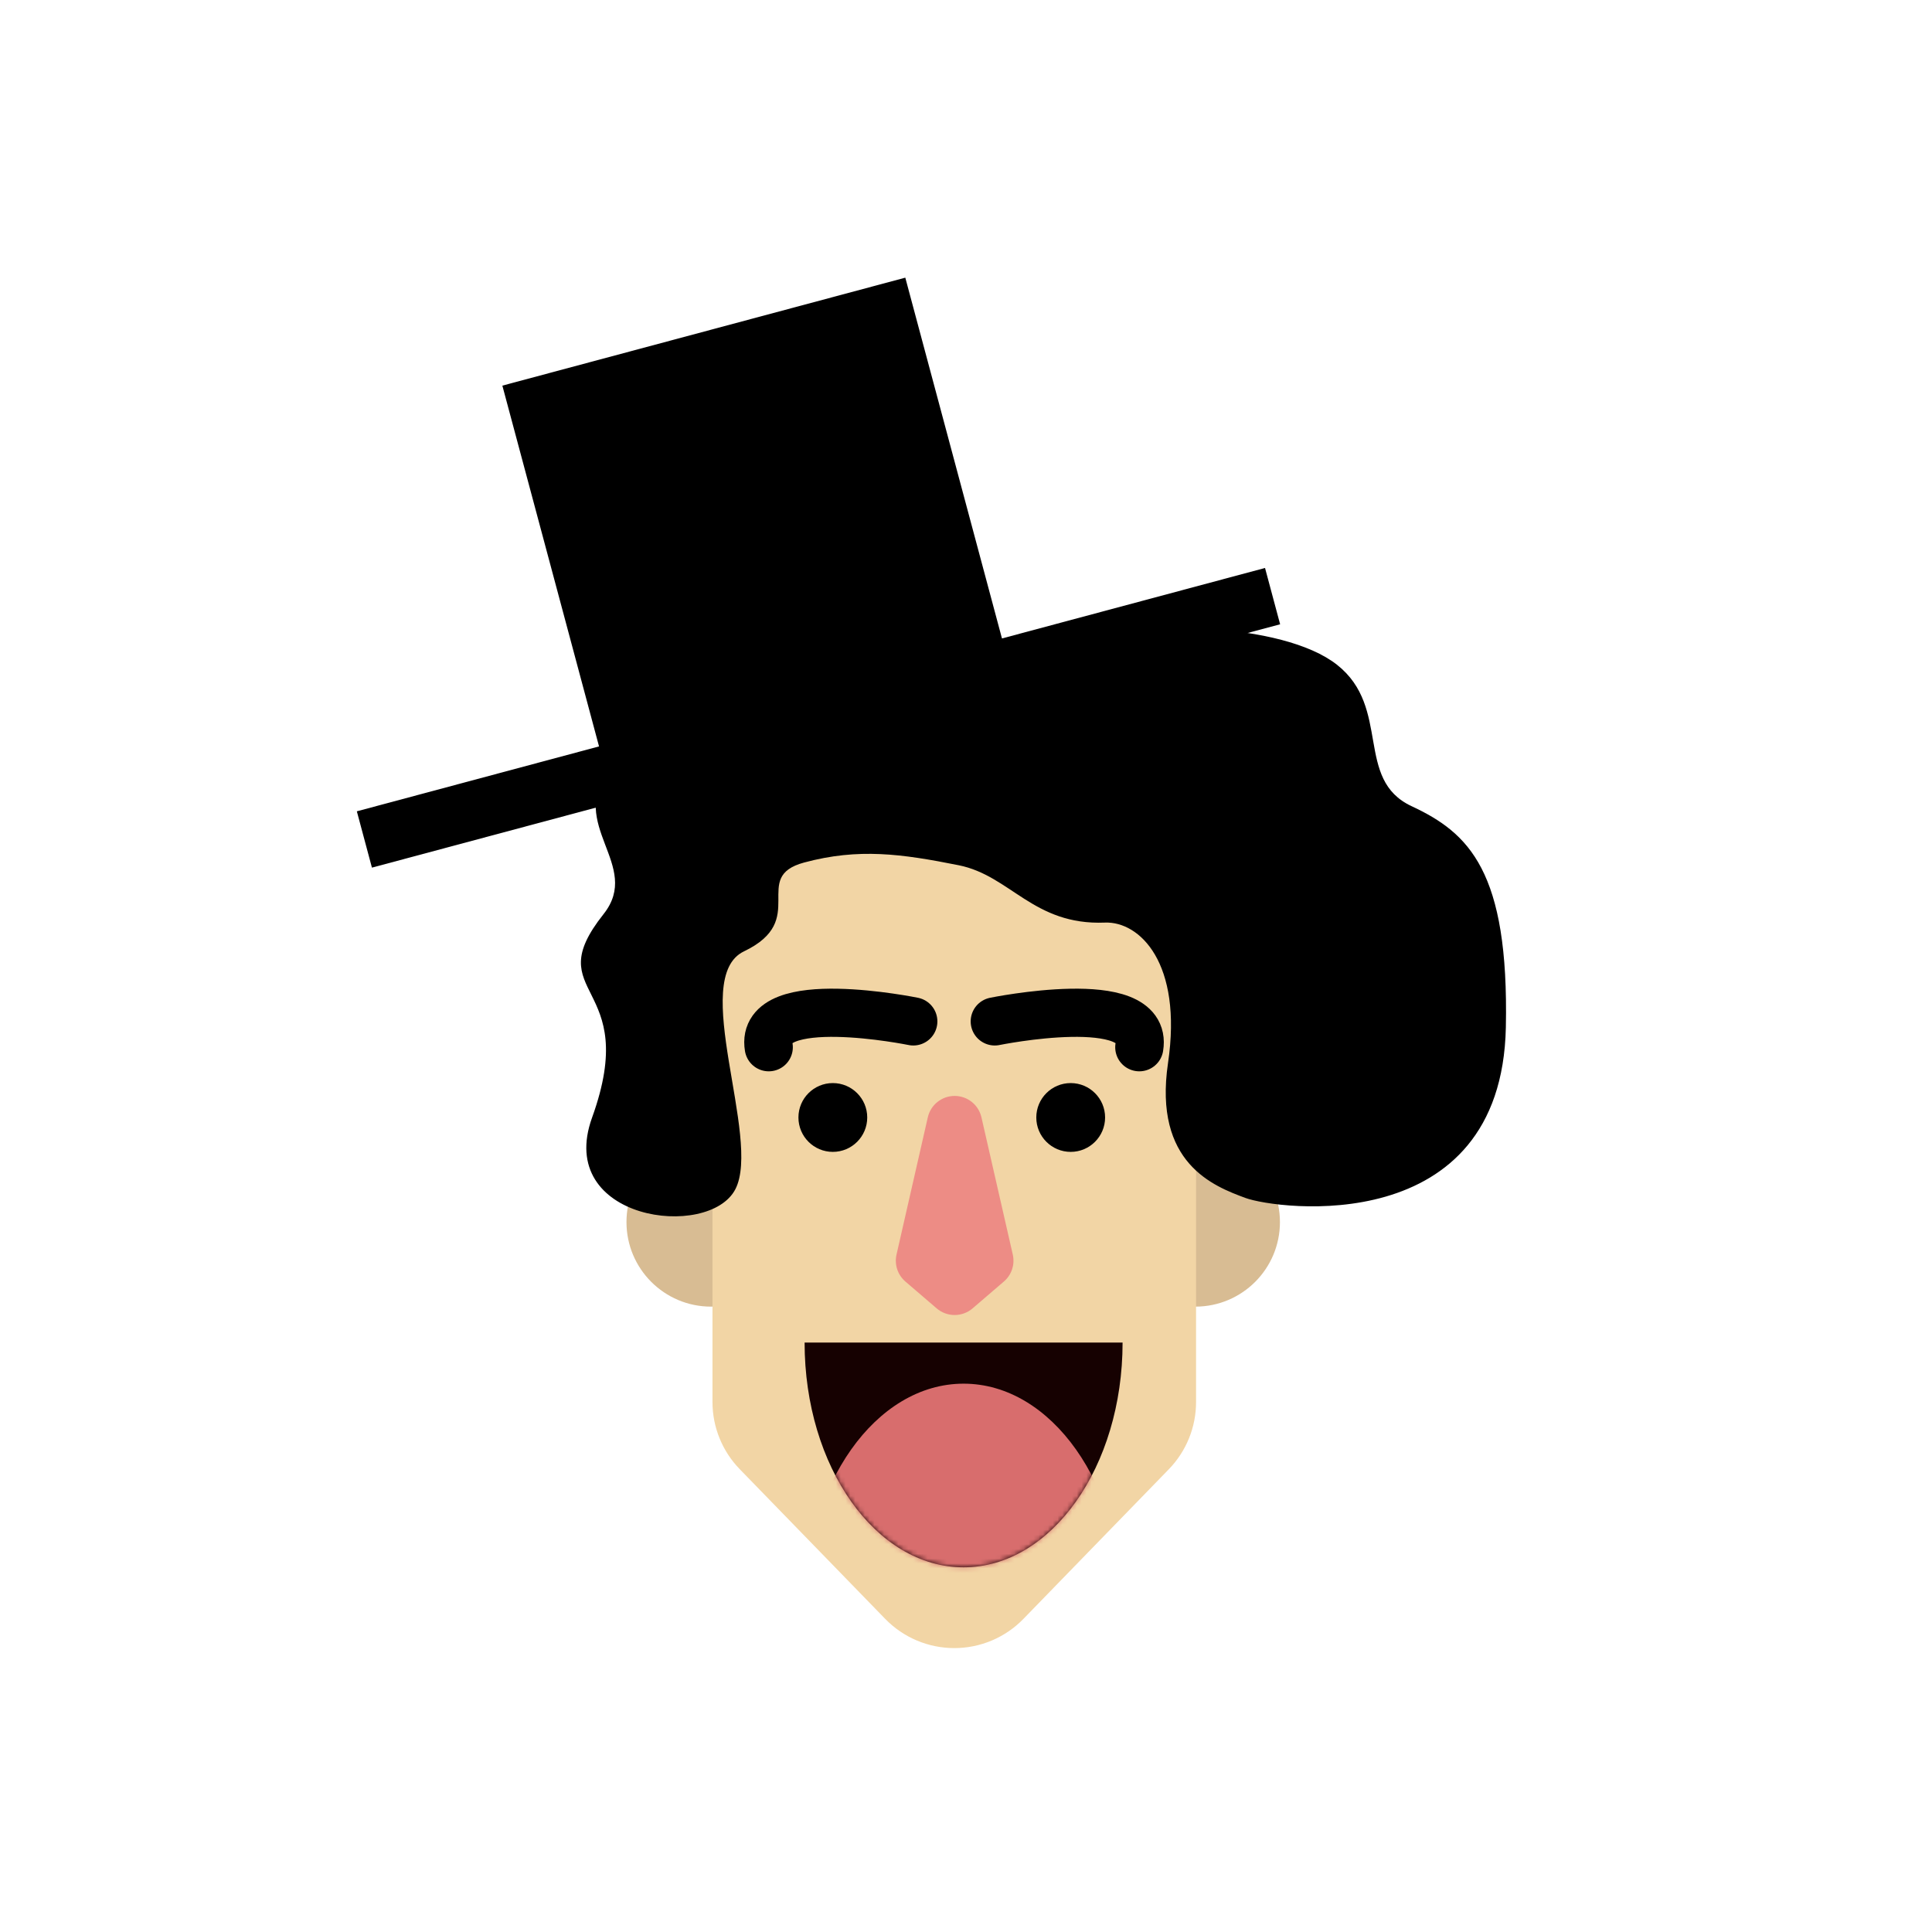 <svg width="401" height="401" viewBox="0 0 401 401" fill="none" xmlns="http://www.w3.org/2000/svg">
<mask id="mask0_13_695" style="mask-type:luminance" maskUnits="userSpaceOnUse" x="0" y="0" width="401" height="401">
<path d="M400.93 0H0V400.93H400.93V0Z" fill="white"/>
</mask>
<g mask="url(#mask0_13_695)">
<path d="M248.11 271.2C257.803 271.2 265.66 263.343 265.66 253.65C265.66 243.957 257.803 236.1 248.11 236.1C238.417 236.1 230.56 243.957 230.56 253.65C230.56 263.343 238.417 271.2 248.11 271.2Z" fill="#D8BC93"/>
<path d="M147.58 271.2C157.273 271.2 165.13 263.343 165.13 253.65C165.13 243.957 157.273 236.1 147.58 236.1C137.887 236.1 130.03 243.957 130.03 253.65C130.03 263.343 137.887 271.2 147.58 271.2Z" fill="#D8BC93"/>
<path d="M242.61 304.94L212.43 336C210.566 337.922 208.334 339.45 205.869 340.493C203.403 341.536 200.752 342.074 198.075 342.074C195.398 342.074 192.747 341.536 190.281 340.493C187.816 339.45 185.584 337.922 183.72 336L153.54 304.94C149.911 301.207 147.88 296.206 147.88 291V194.85C147.88 189.546 149.987 184.459 153.738 180.708C157.489 176.957 162.576 174.85 167.88 174.85H228.25C233.554 174.85 238.641 176.957 242.392 180.708C246.143 184.459 248.25 189.546 248.25 194.85V291C248.255 296.203 246.232 301.204 242.61 304.94Z" fill="#F2D5A5"/>
<path d="M208.35 266L201.86 271.57C200.823 272.455 199.504 272.942 198.14 272.942C196.776 272.942 195.457 272.455 194.42 271.57L187.93 266C187.139 265.323 186.548 264.442 186.222 263.453C185.895 262.464 185.846 261.405 186.08 260.39L192.57 231.92C192.855 230.656 193.562 229.526 194.574 228.717C195.587 227.908 196.844 227.467 198.14 227.467C199.436 227.467 200.693 227.908 201.706 228.717C202.718 229.526 203.425 230.656 203.71 231.92L210.21 260.39C210.442 261.406 210.392 262.466 210.064 263.455C209.736 264.444 209.143 265.324 208.35 266Z" fill="#ED8C85"/>
<path d="M222.23 239.08C226.173 239.08 229.37 235.883 229.37 231.94C229.37 227.997 226.173 224.8 222.23 224.8C218.287 224.8 215.09 227.997 215.09 231.94C215.09 235.883 218.287 239.08 222.23 239.08Z" fill="black"/>
<path d="M172.86 239.08C176.803 239.08 180 235.883 180 231.94C180 227.997 176.803 224.8 172.86 224.8C168.917 224.8 165.72 227.997 165.72 231.94C165.72 235.883 168.917 239.08 172.86 239.08Z" fill="black"/>
<path d="M181.19 287.26C188.33 290.83 202.34 293.81 215.26 287.26" stroke="black" stroke-width="10" stroke-linecap="round" stroke-linejoin="round"/>
<path d="M199.03 301.54V310.3" stroke="black" stroke-width="10" stroke-linecap="round" stroke-linejoin="round"/>
<path d="M206.47 212C206.47 212 238.47 205.46 236.47 217.36" stroke="black" stroke-width="10" stroke-linecap="round" stroke-linejoin="round"/>
<path d="M189.56 212C189.56 212 157.56 205.46 159.56 217.36" stroke="black" stroke-width="10" stroke-linecap="round" stroke-linejoin="round"/>
<path d="M199 179.59C209.76 181.75 214.47 192.09 229.34 191.49C236.5 191.21 245.5 199.82 242.43 220.64C239.36 241.46 251.95 246.22 258.49 248.64C265.03 251.06 311.64 257.27 312.55 213.24C313.22 180.82 304.89 172.88 292.99 167.33C281.09 161.78 288.83 146.92 277.52 137.99C266.21 129.06 235.88 128.48 218.63 133.24C201.38 138 196.06 145.9 180 135C163.94 124.1 147.88 135.6 147.88 149.28C147.88 158.53 131.77 152.28 126.46 159.39C117.54 171.29 133.38 179.51 125.27 189.73C111.59 206.98 133.18 203.47 122.89 231.96C115.16 253.38 147.16 257.43 152.63 246.83C158.1 236.23 142.93 202.95 154.42 197.46C168.1 190.92 155.61 182.06 166.91 179.02C178.21 175.98 187.14 177.22 199 179.59Z" fill="black"/>
<path d="M207.967 132.514L187.902 57.63L104.268 80.039L124.333 154.924L74.065 168.393L77.198 180.083L265.698 129.575L262.566 117.885L207.967 132.514Z" fill="black"/>
</g>
<path fill-rule="evenodd" clip-rule="evenodd" d="M167 278.655C167 304.422 181.775 325.31 200 325.31C218.225 325.31 233 304.422 233 278.655L167 278.655Z" fill="#160101"/>
<mask id="mask1_13_695" style="mask-type:alpha" maskUnits="userSpaceOnUse" x="167" y="232" width="66" height="94">
<ellipse cx="200" cy="278.655" rx="33" ry="46.655" fill="#EE6A6A"/>
</mask>
<g mask="url(#mask1_13_695)">
<ellipse cx="200" cy="333.845" rx="33" ry="46.655" fill="#D86D6D"/>
</g>
</svg>
